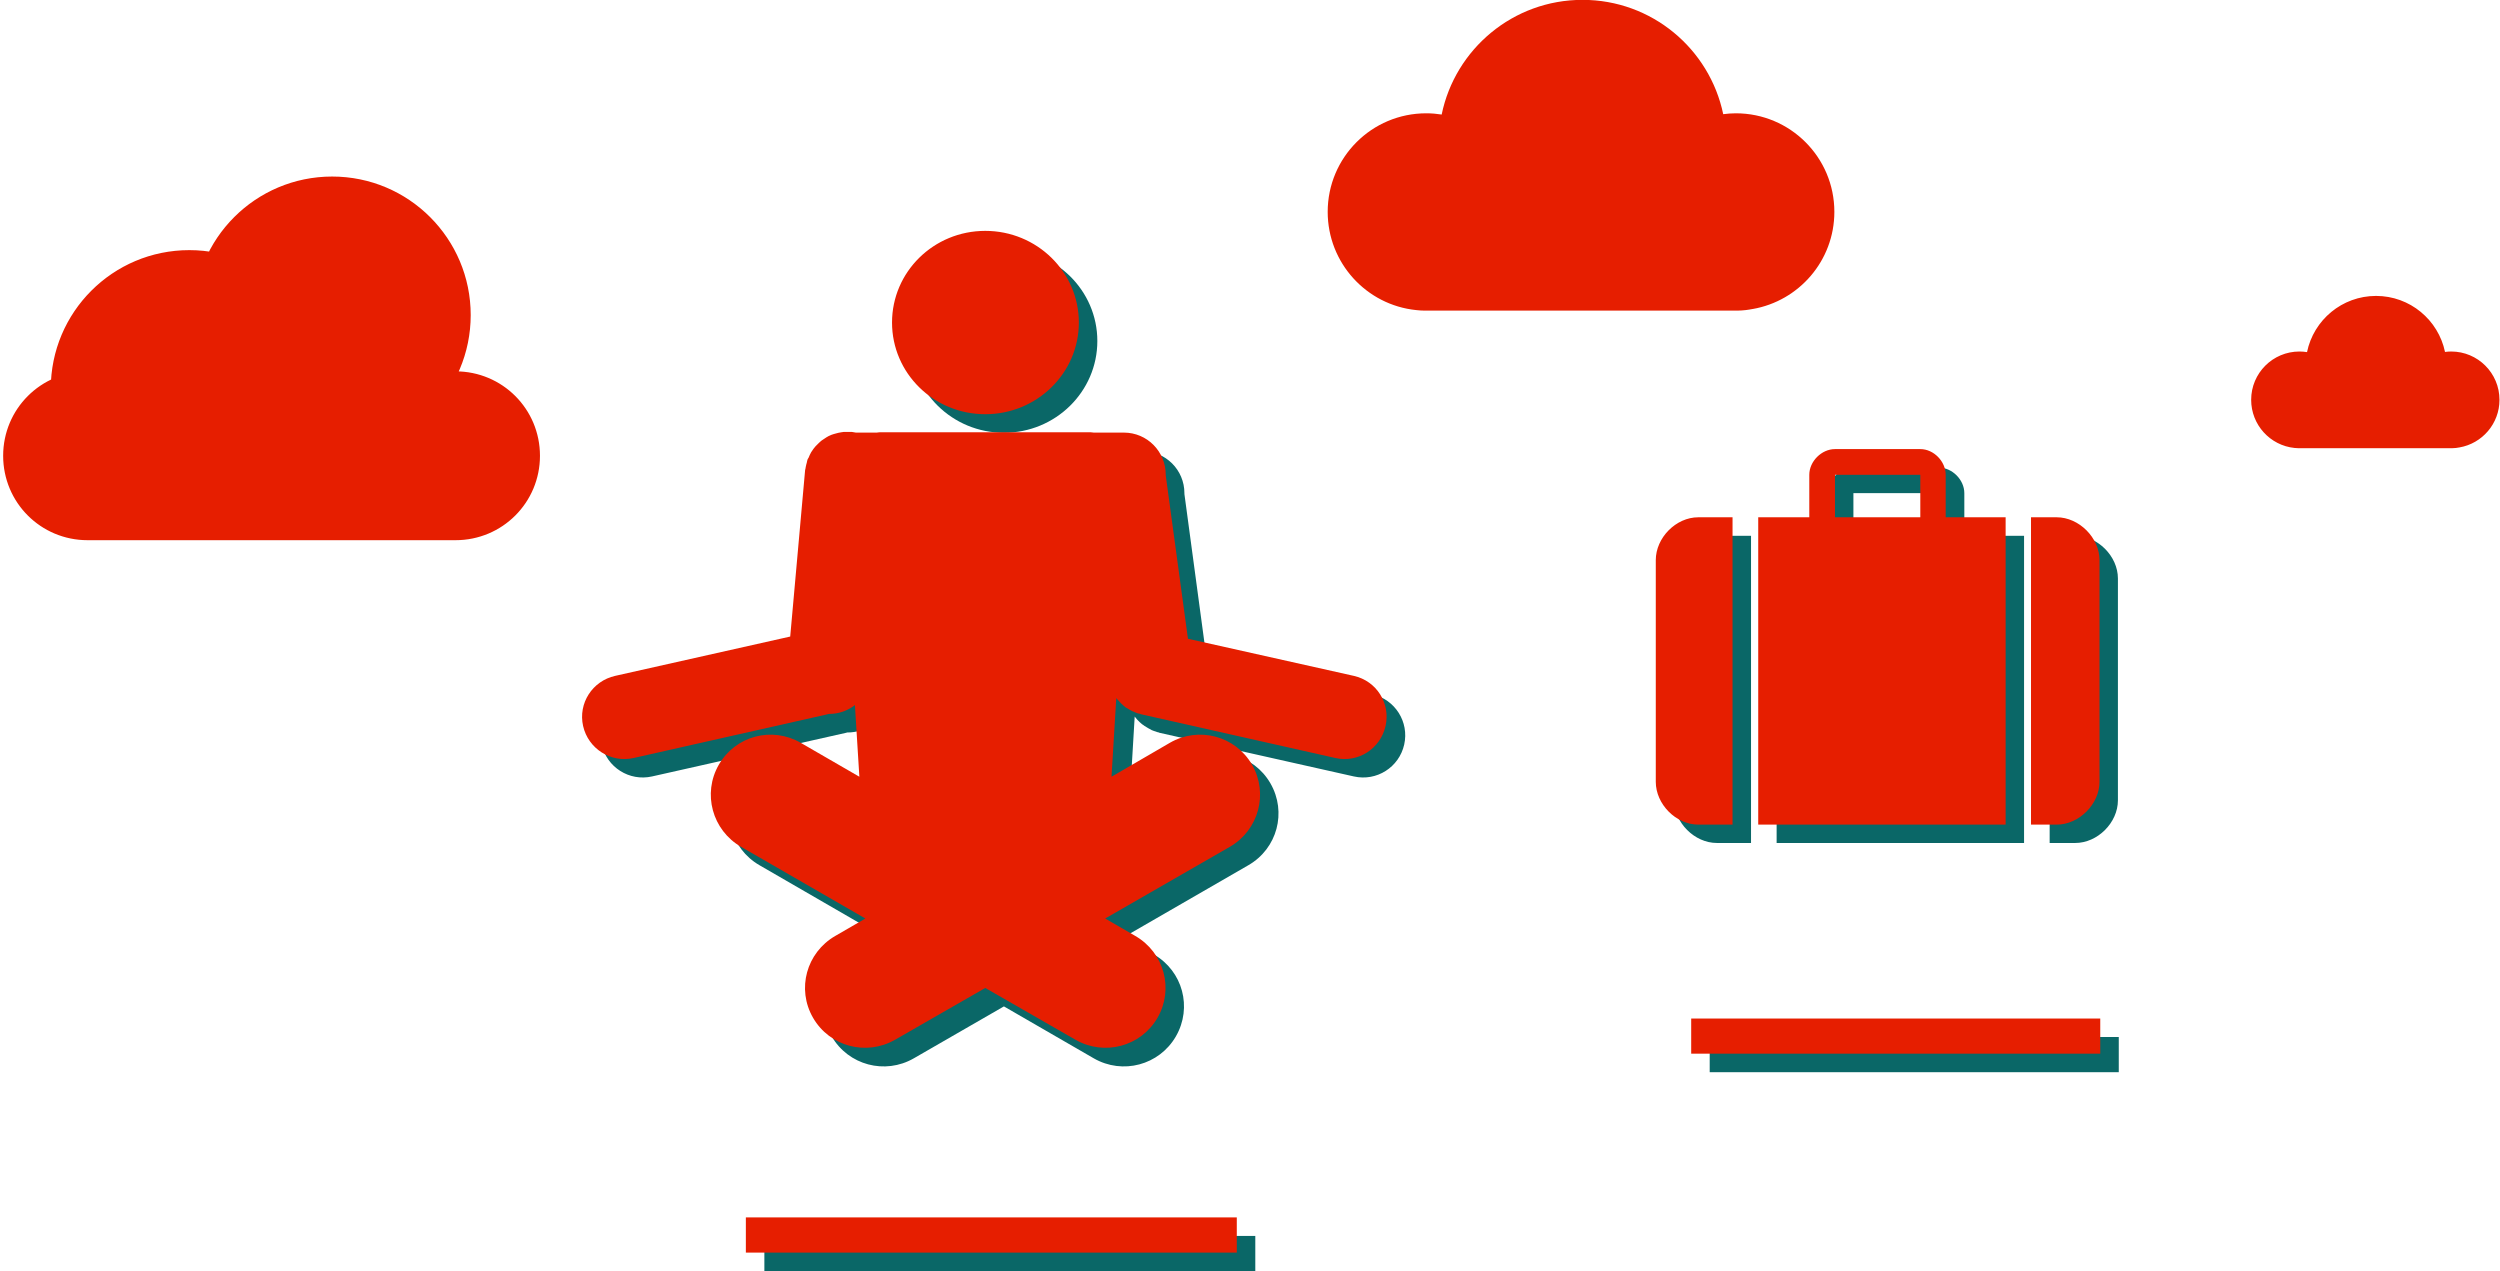 <svg xmlns="http://www.w3.org/2000/svg" width="234" height="119" viewBox="0 0 234 119">
  <g fill="none" transform="translate(0 -1)">
    <path fill="#0A6767" d="M93.968,24.33 C89.141,24.33 85.225,28.175 85.225,32.918 C85.225,37.661 89.141,41.507 93.968,41.507 C98.794,41.507 102.711,37.661 102.711,32.918 C102.711,28.175 98.794,24.33 93.968,24.33 Z M80.853,43.153 C80.794,43.156 80.732,43.173 80.673,43.178 C80.604,43.185 80.535,43.194 80.468,43.204 C80.287,43.23 80.102,43.256 79.928,43.307 C79.805,43.342 79.685,43.389 79.568,43.435 C79.471,43.474 79.378,43.518 79.285,43.564 C79.148,43.631 79.026,43.713 78.899,43.795 C78.811,43.852 78.725,43.912 78.642,43.975 C78.535,44.057 78.431,44.14 78.333,44.233 C78.244,44.317 78.158,44.397 78.076,44.49 C77.94,44.644 77.827,44.803 77.716,44.978 C77.7,45.004 77.681,45.029 77.664,45.055 C77.566,45.219 77.481,45.391 77.407,45.57 C77.385,45.623 77.35,45.669 77.33,45.724 C77.32,45.75 77.313,45.775 77.304,45.801 C77.273,45.892 77.252,45.99 77.227,46.084 C77.219,46.11 77.208,46.135 77.201,46.161 C77.179,46.245 77.166,46.332 77.149,46.418 C77.139,46.479 77.131,46.538 77.124,46.598 C77.116,46.642 77.102,46.683 77.098,46.727 L75.684,62.31 L59.304,65.987 C57.178,66.465 55.843,68.567 56.321,70.693 C56.799,72.818 58.901,74.154 61.027,73.676 L79.207,69.587 C79.233,69.581 79.258,69.568 79.284,69.561 C80.208,69.568 81.072,69.278 81.753,68.738 L82.164,75.424 L76.687,72.261 C73.989,70.704 70.582,71.62 69.024,74.318 C67.466,77.017 68.383,80.424 71.081,81.981 L82.73,88.719 L79.901,90.339 C77.203,91.896 76.287,95.303 77.844,98.002 C79.402,100.7 82.835,101.616 85.533,100.059 L93.967,95.199 L102.376,100.059 C105.074,101.616 108.507,100.7 110.065,98.002 C111.622,95.303 110.706,91.896 108.007,90.339 L105.179,88.719 L116.853,81.981 C119.551,80.424 120.468,77.017 118.91,74.318 C117.353,71.62 113.92,70.704 111.222,72.261 L105.77,75.424 L106.207,68.07 C106.28,68.168 106.358,68.262 106.439,68.353 C106.578,68.51 106.738,68.656 106.902,68.79 C106.949,68.828 107.007,68.856 107.056,68.893 C107.066,68.9 107.072,68.912 107.082,68.918 C107.147,68.966 107.219,69.003 107.287,69.047 C107.436,69.141 107.59,69.23 107.75,69.304 C107.76,69.31 107.766,69.325 107.776,69.33 C107.916,69.393 108.063,69.437 108.213,69.484 C108.258,69.498 108.295,69.523 108.341,69.536 C108.349,69.539 108.36,69.533 108.367,69.536 C108.375,69.539 108.384,69.533 108.393,69.536 C108.439,69.548 108.475,69.577 108.521,69.587 L126.727,73.676 C128.853,74.154 130.955,72.819 131.433,70.693 C131.911,68.567 130.576,66.465 128.45,65.987 L112.918,62.515 L110.861,47.241 C110.862,47.214 110.861,47.191 110.861,47.164 C110.861,44.985 109.106,43.23 106.927,43.23 L104.098,43.23 C104.014,43.224 103.926,43.204 103.841,43.204 L84.067,43.204 C83.979,43.204 83.896,43.224 83.81,43.23 L81.83,43.23 C81.718,43.206 81.607,43.191 81.495,43.178 C81.459,43.173 81.429,43.156 81.392,43.152 C81.296,43.143 81.205,43.154 81.11,43.152 C81.024,43.15 80.937,43.147 80.852,43.152 L80.853,43.153 Z M173.479,44.763 C172.225,44.763 171.083,45.905 171.083,47.159 L171.083,51.152 L166.292,51.152 L166.292,79.903 L189.452,79.903 L189.452,51.152 L183.861,51.152 L183.861,47.159 C183.861,45.905 182.72,44.763 181.465,44.763 L173.479,44.763 Z M173.479,47.159 L181.465,47.159 L181.465,51.152 L173.479,51.152 L173.479,47.159 Z M160.701,51.152 C158.61,51.152 156.708,53.055 156.708,55.145 L156.708,75.91 C156.708,78.001 158.61,79.903 160.701,79.903 L163.896,79.903 L163.896,51.152 L160.701,51.152 Z M191.848,51.152 L191.848,79.903 L194.243,79.903 C196.334,79.903 198.237,78.001 198.237,75.91 L198.237,55.145 C198.237,53.055 196.334,51.152 194.243,51.152 L191.848,51.152 Z M160.028,98.065 L160.028,101.356 L198.317,101.356 L198.317,98.065 L160.028,98.065 Z M71.545,116.682 L71.545,119.974 L117.496,119.974 L117.496,116.682 L71.545,116.682 Z"/>
    <path fill="#E61E00" d="M69.812 114.95L69.812 118.241 115.764 118.241 115.764 114.95 69.812 114.95zM158.296 96.333L158.296 99.624 196.584 99.624 196.584 96.333 158.296 96.333zM171.755 43.035C170.5 43.035 169.35 44.186 169.35 45.44L169.35 49.418 164.57 49.418 164.57 78.185 187.727 78.185 187.727 49.418 182.116 49.418 182.116 45.44C182.116 44.186 180.995 43.035 179.741 43.035L171.755 43.035zM171.755 45.44L179.741 45.44 179.741 49.418 171.755 49.418 171.755 45.44zM158.959 49.418C156.869 49.418 154.981 51.335 154.981 53.426L154.981 74.178C154.981 76.268 156.869 78.185 158.959 78.185L162.166 78.185 162.166 49.418 158.959 49.418zM190.102 49.418L190.102 78.185 192.506 78.185C194.597 78.185 196.514 76.268 196.514 74.178L196.514 53.426C196.514 51.335 194.597 49.418 192.506 49.418L190.102 49.418zM92.222 22.61C87.395 22.61 83.494 26.447 83.494 31.19 83.494 35.933 87.395 39.77 92.222 39.77 97.049 39.77 100.98 35.933 100.98 31.19 100.98 26.447 97.049 22.61 92.222 22.61zM78.952 41.432C78.882 41.439 78.812 41.452 78.744 41.462 78.563 41.488 78.384 41.53 78.209 41.581 78.087 41.616 77.941 41.653 77.824 41.699 77.727 41.738 77.649 41.772 77.556 41.818 77.42 41.885 77.298 41.973 77.17 42.056 77.083 42.112 76.986 42.17 76.903 42.234 76.796 42.316 76.704 42.409 76.606 42.501 76.517 42.585 76.421 42.675 76.339 42.768 76.203 42.922 76.094 43.068 75.983 43.243 75.966 43.269 75.94 43.306 75.924 43.332 75.826 43.496 75.76 43.658 75.686 43.837 75.664 43.89 75.617 43.931 75.597 43.985 75.587 44.011 75.576 44.049 75.567 44.074 75.536 44.165 75.533 44.247 75.508 44.342 75.5 44.368 75.485 44.404 75.478 44.431 75.456 44.515 75.435 44.611 75.419 44.698 75.408 44.758 75.396 44.815 75.389 44.876 75.381 44.919 75.364 44.951 75.359 44.995L73.964 60.581 57.577 64.262C55.451 64.74 54.1 66.827 54.578 68.952 55.056 71.078 57.173 72.429 59.298 71.951L77.467 67.854C77.494 67.848 77.53 67.831 77.556 67.824 78.48 67.831 79.339 67.532 80.02 66.993L80.436 73.702 74.944 70.526C72.246 68.968 68.842 69.876 67.284 72.574 65.727 75.272 66.664 78.706 69.362 80.263L81 86.973 78.18 88.605C75.482 90.163 74.544 93.567 76.102 96.265 77.659 98.963 81.093 99.871 83.791 98.313L92.222 93.474 100.653 98.313C103.351 99.871 106.784 98.963 108.342 96.265 109.9 93.567 108.962 90.163 106.264 88.605L103.444 86.973 115.111 80.263C117.809 78.706 118.747 75.272 117.189 72.574 115.631 69.876 112.198 68.968 109.5 70.526L104.037 73.702 104.483 66.34C104.555 66.438 104.639 66.516 104.72 66.607 104.859 66.764 105.002 66.919 105.166 67.052 105.212 67.091 105.265 67.135 105.314 67.171 105.324 67.178 105.335 67.194 105.344 67.201 105.409 67.248 105.483 67.276 105.552 67.32 105.7 67.414 105.866 67.513 106.027 67.587 106.037 67.593 106.046 67.582 106.056 67.587 106.197 67.65 106.322 67.718 106.472 67.765 106.517 67.779 106.574 67.782 106.62 67.795 106.628 67.798 106.642 67.792 106.65 67.795 106.696 67.807 106.752 67.844 106.798 67.854L124.997 71.951C127.123 72.429 129.21 71.078 129.688 68.952 130.166 66.827 128.844 64.74 126.719 64.262L111.192 60.788 109.114 45.499C109.115 45.473 109.114 45.467 109.114 45.44 109.114 43.261 107.374 41.491 105.195 41.491L102.375 41.491C102.291 41.484 102.193 41.462 102.108 41.462L82.336 41.462C82.248 41.462 82.155 41.485 82.069 41.491L80.109 41.491C79.998 41.468 79.865 41.445 79.753 41.432 79.717 41.427 79.7 41.436 79.664 41.432 79.568 41.423 79.462 41.434 79.367 41.432 79.282 41.43 79.215 41.427 79.13 41.432 79.07 41.435 79.011 41.426 78.952 41.432L78.952 41.432zM30.686 37.379C30.686 44.541 24.88 50.346 17.719 50.346 10.557 50.346 4.752 44.541 4.752 37.379 4.752 30.218 10.557 24.412 17.719 24.412 24.88 24.412 30.686 30.218 30.686 37.379zM8.196 35.758L42.639 35.758C47.017 35.758 50.541 39.283 50.541 43.66 50.541 48.038 47.017 51.562 42.639 51.562L8.196 51.562C3.819 51.562.295 48.038.295 43.66.295 39.283 3.819 35.758 8.196 35.758zM44.058 30.491C44.058 37.652 38.252 43.457 31.091 43.457 23.929 43.457 18.124 37.652 18.124 30.491 18.124 23.329 23.929 17.524 31.091 17.524 38.252 17.524 44.058 23.329 44.058 30.491zM30.686 37.379C30.686 44.541 24.88 50.346 17.719 50.346 10.557 50.346 4.752 44.541 4.752 37.379 4.752 30.218 10.557 24.412 17.719 24.412 24.88 24.412 30.686 30.218 30.686 37.379zM8.196 35.758L42.639 35.758C47.017 35.758 50.541 39.283 50.541 43.66 50.541 48.038 47.017 51.562 42.639 51.562L8.196 51.562C3.819 51.562.295 48.038.295 43.66.295 39.283 3.819 35.758 8.196 35.758zM44.058 30.491C44.058 37.652 38.252 43.457 31.091 43.457 23.929 43.457 18.124 37.652 18.124 30.491 18.124 23.329 23.929 17.524 31.091 17.524 38.252 17.524 44.058 23.329 44.058 30.491zM148.125.987C141.625.987 136.201 5.594 134.94 11.721 134.468 11.646 133.991 11.605 133.499 11.605 128.4 11.605 124.272 15.732 124.272 20.831 124.272 25.611 127.899 29.551 132.555 30.024 132.811 30.053 133.069 30.074 133.333 30.074 133.389 30.074 133.443 30.074 133.499 30.074L162.619 30.074C162.883 30.074 163.141 30.052 163.397 30.024 163.608 30.003 163.821 29.96 164.027 29.925 164.035 29.924 164.037 29.925 164.043 29.925 168.387 29.173 171.696 25.39 171.696 20.831 171.696 15.732 167.569 11.605 162.47 11.605 162.071 11.605 161.679 11.638 161.293 11.687 160.019 5.578 154.613.987 148.125.987L148.125.987zM222.399 28.698C219.214 28.698 216.556 30.956 215.937 33.958 215.706 33.922 215.472 33.901 215.231 33.901 212.732 33.901 210.709 35.924 210.709 38.423 210.709 40.766 212.487 42.697 214.768 42.929 214.894 42.943 215.02 42.953 215.15 42.953 215.177 42.953 215.204 42.953 215.231 42.953L229.503 42.953C229.632 42.953 229.759 42.942 229.884 42.929 229.988 42.918 230.092 42.897 230.193 42.88 230.193 42.879 230.201 42.88 230.201 42.88 232.33 42.512 233.951 40.657 233.951 38.423 233.951 35.924 231.929 33.901 229.43 33.901 229.234 33.901 229.042 33.918 228.853 33.942 228.229 30.948 225.579 28.698 222.399 28.698L222.399 28.698z"/>
  </g>
</svg>

